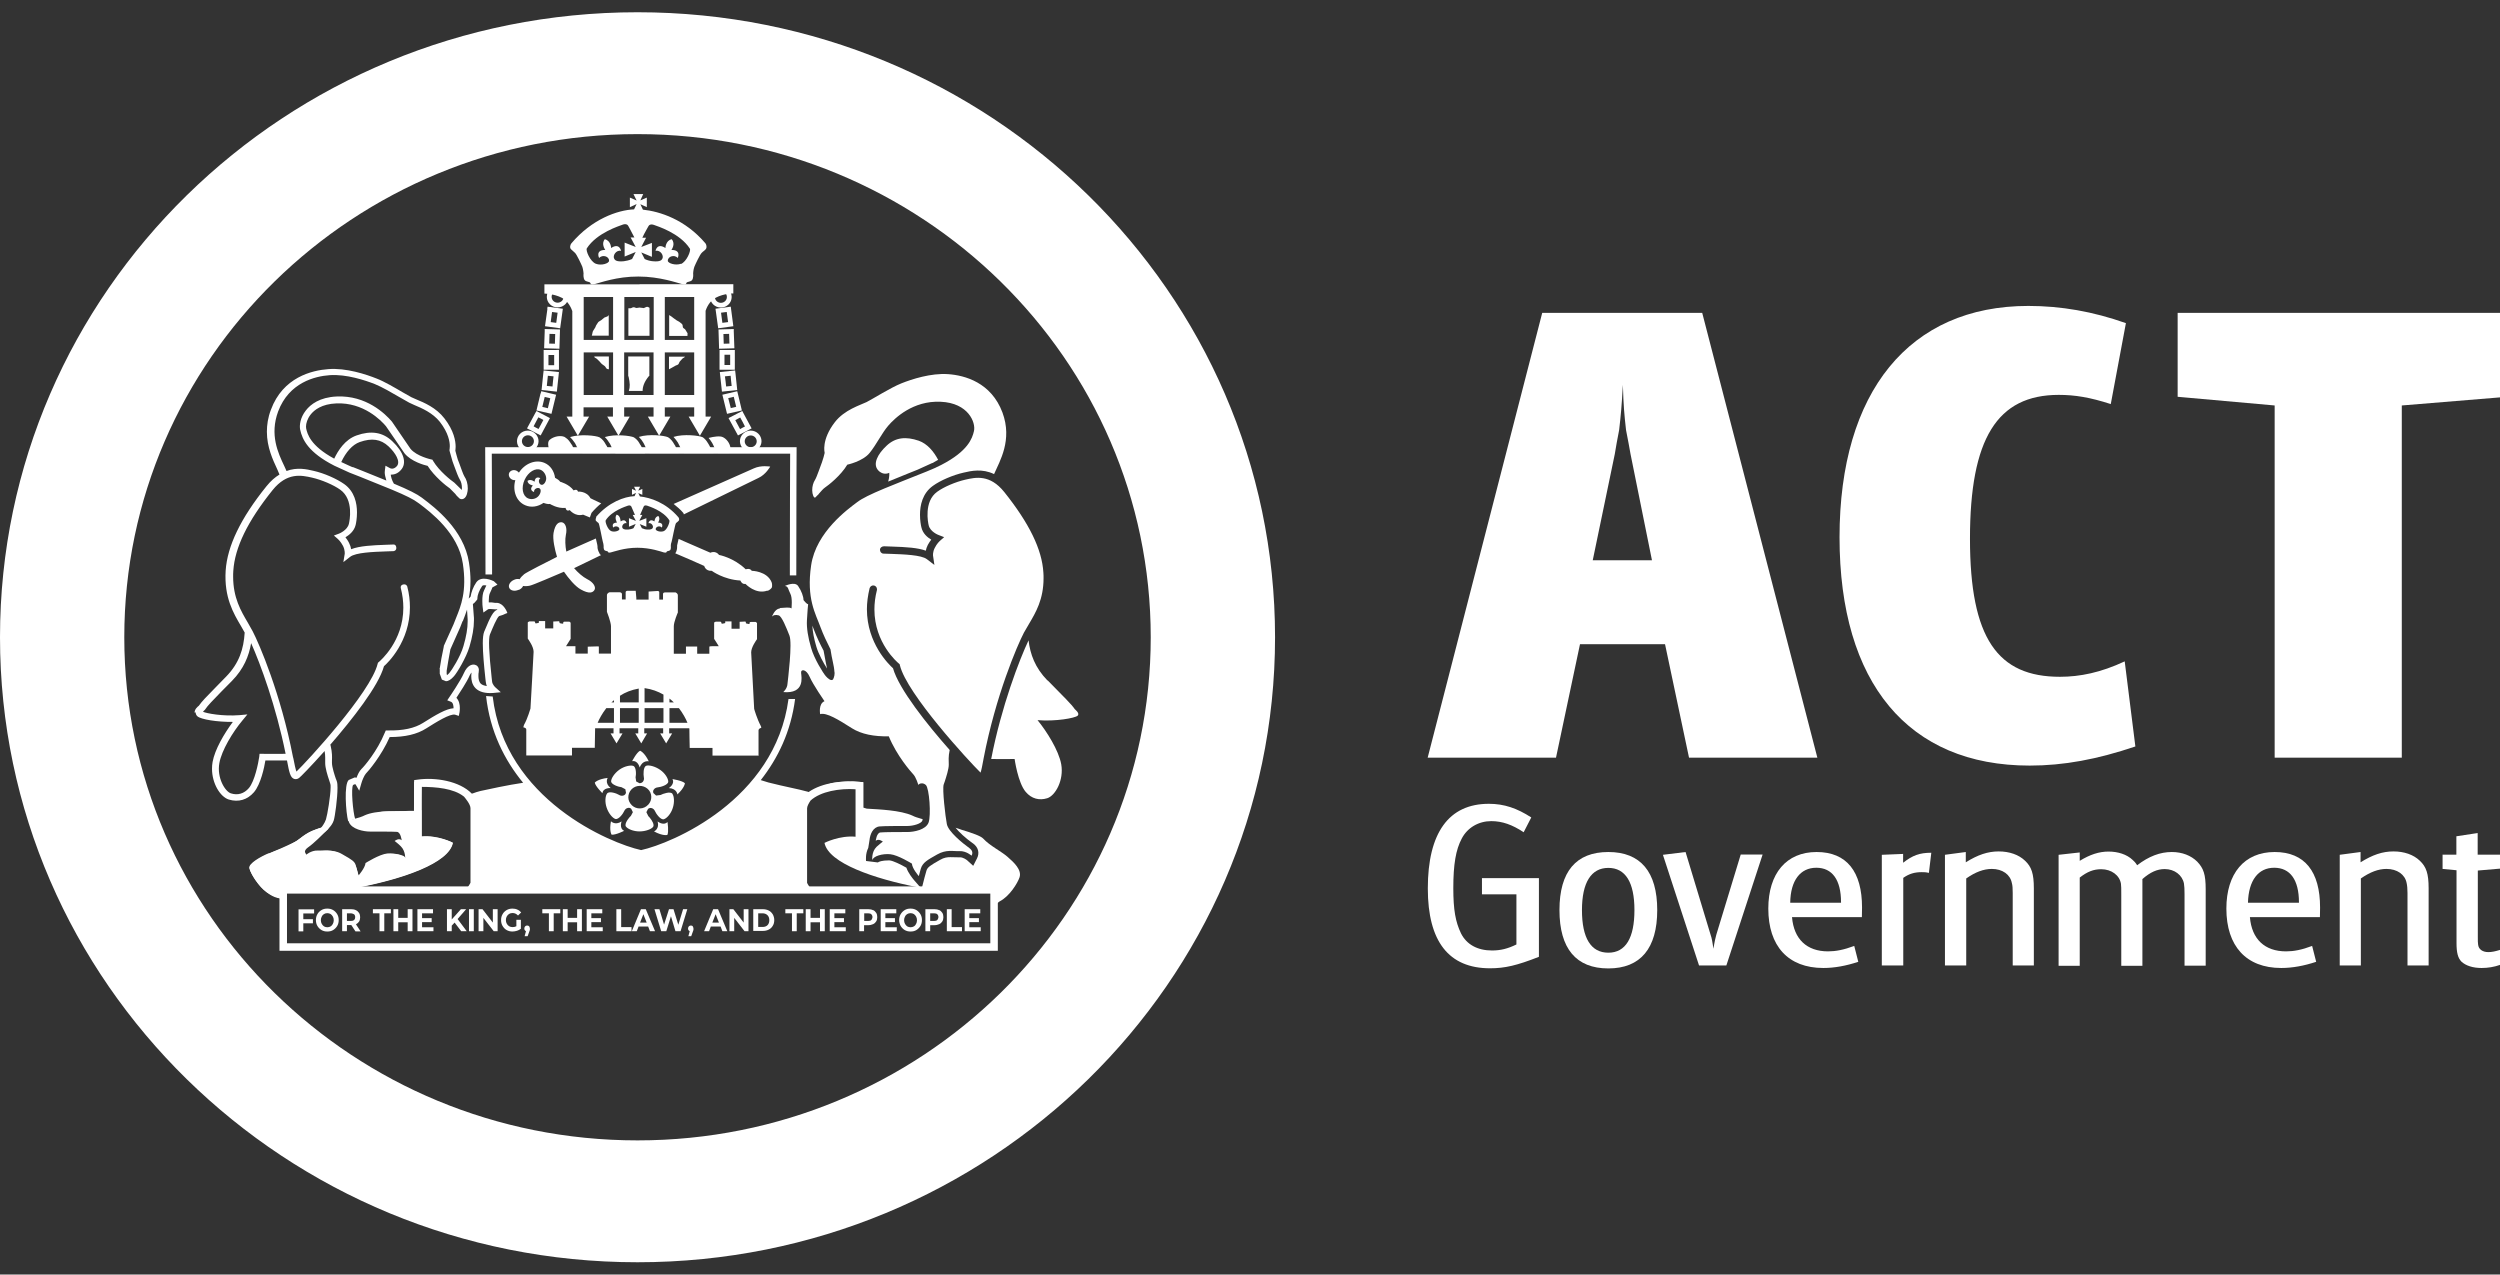 <svg width="102" height="52" viewBox="0 0 102 52" fill="none" xmlns="http://www.w3.org/2000/svg">
<rect x="0" y="0" width="102" height="52" fill="#333333" stroke="none"/>
<g clip-path="url(#clip0_7_85)">
<path d="M62.929 12.764H69.45L74.148 30.912H68.912L67.933 26.282H64.464L63.485 30.912H58.249L62.923 12.764H62.929ZM64.984 22.858H67.4L66.526 18.528C66.477 18.276 66.422 17.922 66.342 17.544C66.269 16.89 66.238 16.561 66.214 15.703C66.165 16.561 66.134 16.914 66.061 17.544C65.987 17.898 65.932 18.246 65.883 18.528L64.984 22.858Z" fill="white"/>
<path d="M86.126 16.488C85.275 16.213 84.663 16.111 83.997 16.111C81.483 16.111 80.375 17.898 80.375 21.976C80.375 26.054 81.507 27.613 84.046 27.613C84.865 27.613 85.716 27.439 86.688 26.984L87.123 30.456C85.557 30.984 84.199 31.236 82.81 31.236C77.855 31.236 75.053 27.865 75.053 21.922C75.053 15.979 77.904 12.482 82.755 12.482C84.088 12.482 85.398 12.71 86.737 13.184L86.12 16.483L86.126 16.488Z" fill="white"/>
<path d="M88.848 12.764H102V16.213L97.993 16.543V30.912H92.806V16.543L88.848 16.189V12.764Z" fill="white"/>
<path d="M62.17 33.958C61.699 33.646 61.289 33.502 60.843 33.502C60.329 33.502 59.87 33.766 59.638 34.216C59.399 34.666 59.295 35.26 59.295 36.237C59.295 37.131 59.387 37.617 59.607 38.078C59.833 38.534 60.28 38.78 60.873 38.78C61.222 38.78 61.516 38.708 61.87 38.534V36.489H60.464V35.829H62.788V39.038C61.889 39.392 61.399 39.506 60.794 39.506C59.111 39.506 58.255 38.414 58.255 36.249C58.255 33.976 59.111 32.795 60.745 32.795C61.369 32.795 61.895 32.975 62.476 33.352L62.164 33.958H62.17Z" fill="white"/>
<path d="M65.62 34.762C66.936 34.762 67.615 35.572 67.615 37.131C67.615 38.69 66.936 39.512 65.62 39.512C64.305 39.512 63.626 38.702 63.626 37.131C63.626 35.559 64.305 34.762 65.62 34.762ZM64.544 37.131C64.544 38.276 64.911 38.87 65.62 38.87C66.33 38.87 66.685 38.264 66.685 37.131C66.685 35.997 66.318 35.41 65.62 35.41C64.923 35.41 64.544 36.003 64.544 37.131Z" fill="white"/>
<path d="M68.771 34.762L69.792 38.138C69.841 38.27 69.872 38.456 69.909 38.708C69.945 38.456 70 38.222 70.025 38.138L71.022 34.864H71.915L70.435 39.392H69.321L67.847 34.876L68.771 34.762Z" fill="white"/>
<path d="M73.114 37.419C73.188 38.318 73.72 38.816 74.582 38.816C74.894 38.816 75.218 38.756 75.653 38.594L75.818 39.242C75.329 39.404 74.851 39.494 74.393 39.494C72.955 39.494 72.147 38.6 72.147 37.071C72.147 35.637 72.882 34.762 74.117 34.762C75.353 34.762 75.971 35.572 75.971 37.023C75.971 37.113 75.971 37.239 75.965 37.419H73.114ZM73.041 36.831H75.114V36.813C75.114 35.895 74.754 35.404 74.105 35.404C73.457 35.404 73.053 35.919 73.041 36.831Z" fill="white"/>
<path d="M76.772 34.876L77.647 34.84V35.2C78.032 34.9 78.32 34.792 78.797 34.792L78.699 35.614C78.571 35.584 78.503 35.584 78.406 35.584C78.112 35.584 77.892 35.65 77.653 35.817V39.392H76.778V34.876H76.772Z" fill="white"/>
<path d="M79.348 34.876L80.204 34.762V35.182C80.693 34.876 81.103 34.738 81.544 34.738C81.984 34.738 82.363 34.87 82.62 35.116C82.889 35.368 82.981 35.65 82.981 36.243V39.392H82.119V36.435C82.119 36.261 82.113 36.123 82.082 36.021C82.015 35.679 81.697 35.452 81.268 35.452C80.938 35.452 80.596 35.578 80.222 35.841V39.392H79.354V34.876H79.348Z" fill="white"/>
<path d="M83.991 34.876L84.853 34.78V35.122C85.275 34.864 85.642 34.744 86.028 34.744C86.413 34.744 86.774 34.858 87.013 35.086C87.08 35.146 87.123 35.188 87.196 35.302C87.673 34.936 88.132 34.762 88.609 34.762C89.031 34.762 89.398 34.906 89.649 35.158C89.906 35.428 89.992 35.679 89.992 36.285V39.398H89.129V36.477C89.129 36.285 89.123 36.153 89.105 36.045C89.037 35.703 88.719 35.458 88.322 35.458C88.01 35.458 87.734 35.584 87.41 35.865V39.404H86.548V36.501C86.548 36.267 86.548 36.147 86.535 36.057C86.48 35.715 86.15 35.464 85.728 35.464C85.416 35.464 85.159 35.566 84.853 35.805V39.404H83.991V34.888V34.876Z" fill="white"/>
<path d="M91.796 37.419C91.87 38.318 92.402 38.816 93.271 38.816C93.583 38.816 93.907 38.756 94.335 38.594L94.5 39.242C94.011 39.404 93.534 39.494 93.075 39.494C91.643 39.494 90.836 38.6 90.836 37.071C90.836 35.637 91.57 34.762 92.806 34.762C94.041 34.762 94.659 35.572 94.659 37.023C94.659 37.113 94.659 37.239 94.653 37.419H91.802H91.796ZM91.717 36.831H93.797V36.813C93.797 35.895 93.436 35.404 92.787 35.404C92.139 35.404 91.741 35.919 91.717 36.831Z" fill="white"/>
<path d="M95.454 34.876L96.311 34.762V35.182C96.8 34.876 97.21 34.738 97.651 34.738C98.091 34.738 98.47 34.87 98.727 35.116C98.996 35.368 99.088 35.65 99.088 36.243V39.392H98.226V36.435C98.226 36.261 98.213 36.123 98.189 36.021C98.122 35.679 97.803 35.452 97.369 35.452C97.039 35.452 96.702 35.578 96.323 35.841V39.392H95.461V34.876H95.454Z" fill="white"/>
<path d="M99.651 34.87H100.22V34.12L101.089 33.988V34.87H102V35.44L101.095 35.518V38.222C101.095 38.396 101.095 38.474 101.107 38.54C101.125 38.726 101.284 38.846 101.523 38.846C101.67 38.846 101.804 38.816 102 38.756V39.368C101.761 39.452 101.511 39.494 101.248 39.494C100.887 39.494 100.605 39.398 100.428 39.236C100.281 39.086 100.226 38.864 100.226 38.48V35.506L99.657 35.452V34.876L99.651 34.87Z" fill="white"/>
<path d="M9.775 29.178C9.078 29.232 8.436 29.107 8.283 29.041C8.301 29.017 8.32 28.993 8.344 28.975L8.362 28.957L8.375 28.939C8.472 28.789 8.668 28.591 9.047 28.201L9.463 27.781C9.947 27.289 10.155 26.768 10.246 26.24C10.626 27.091 11.262 28.813 11.653 30.756C11.225 30.762 10.724 30.756 10.711 30.756H10.589L10.577 30.876C10.54 31.134 10.393 31.871 10.155 32.153C9.959 32.381 9.702 32.459 9.421 32.369C9.188 32.297 8.84 31.739 8.95 31.134C9.041 30.618 9.494 29.868 9.892 29.394L10.094 29.148L9.775 29.178ZM14.382 19.061C14.382 19.061 14.094 18.935 13.923 18.851C14.113 18.444 14.376 18.144 14.675 18.036C15.171 17.862 15.532 17.916 15.85 18.21C16.137 18.48 16.352 18.833 16.192 19.019C16.058 19.169 15.93 19.115 15.905 19.097L15.728 19.001L15.703 19.193C15.703 19.193 15.697 19.229 15.697 19.277C15.697 19.349 15.722 19.475 15.764 19.607L14.816 19.223L14.394 19.055M18.884 25.34C18.939 25.202 19 25.04 19.055 24.872C19.068 25.058 19.08 25.268 19.08 25.268C19.08 25.298 19.08 25.328 19.08 25.358C19.08 25.634 19.025 25.964 18.909 26.36C18.786 26.792 18.425 27.355 18.334 27.457C18.291 27.505 18.26 27.529 18.236 27.547C18.236 27.523 18.224 27.499 18.224 27.493V27.397V27.367L18.291 26.959C18.291 26.959 18.37 26.534 18.376 26.492C18.419 26.39 18.774 25.598 18.774 25.598L18.872 25.346M7.983 29.064C7.983 29.125 8.008 29.184 8.056 29.226C8.197 29.352 8.858 29.46 9.5 29.454C9.139 29.94 8.766 30.582 8.674 31.086C8.656 31.181 8.65 31.277 8.65 31.367C8.65 31.967 8.986 32.513 9.335 32.621C9.727 32.741 10.094 32.633 10.363 32.321C10.638 31.997 10.785 31.302 10.828 31.026C11.011 31.026 11.384 31.032 11.709 31.026C11.8 31.511 11.843 31.715 11.99 31.775C12.039 31.793 12.112 31.805 12.198 31.745C12.247 31.715 12.687 31.265 13.244 30.642C13.262 30.744 13.268 30.834 13.268 30.906C13.268 30.948 13.268 30.984 13.268 31.026V31.134C13.268 31.326 13.354 31.613 13.44 31.865L13.476 31.979C13.489 32.003 13.489 32.051 13.489 32.123C13.489 32.459 13.354 33.263 13.299 33.431C13.244 33.598 13.128 33.736 13.079 33.808C13.183 33.778 13.116 33.988 13.244 33.952C13.244 33.94 13.538 33.736 13.617 33.472C13.666 33.322 13.77 32.579 13.77 32.141C13.77 32.033 13.764 31.943 13.746 31.889L13.721 31.817L13.703 31.775C13.66 31.649 13.544 31.302 13.544 31.128V31.026C13.55 30.882 13.556 30.708 13.489 30.42L13.476 30.384C14.37 29.352 15.446 27.991 15.666 27.181C15.819 27.049 16.725 26.18 16.725 24.776C16.725 24.513 16.694 24.225 16.615 23.925C16.615 23.925 16.578 23.817 16.449 23.847C16.321 23.877 16.352 23.991 16.352 23.991C16.425 24.279 16.456 24.543 16.456 24.794C16.456 26.168 15.507 26.965 15.458 27.008L15.422 27.038L15.409 27.079C15.128 28.255 12.498 31.098 12.094 31.481C12.057 31.379 12.014 31.175 11.972 30.954L11.953 30.882C11.458 28.315 10.577 26.27 10.308 25.754L10.112 25.406C9.831 24.927 9.512 24.393 9.512 23.523C9.512 23.451 9.512 23.373 9.519 23.289C9.58 22.342 10.1 21.268 11.121 19.997C11.715 19.259 12.302 19.391 12.73 19.487C13.122 19.577 13.605 19.781 13.88 19.979C14.449 20.381 14.259 21.274 14.235 21.37C14.174 21.64 13.831 21.772 13.831 21.772L13.623 21.85L13.788 21.994C13.788 21.994 13.899 22.09 13.996 22.276C14.082 22.45 14.064 22.6 14.064 22.6L14.009 22.935L14.284 22.72C14.51 22.54 15.244 22.516 15.734 22.498L16.064 22.486C16.064 22.486 16.186 22.468 16.168 22.33C16.15 22.198 16.046 22.216 16.046 22.216L15.722 22.228C15.22 22.246 14.675 22.27 14.327 22.408C14.315 22.33 14.29 22.246 14.241 22.15C14.192 22.048 14.137 21.982 14.094 21.922C14.241 21.832 14.449 21.676 14.51 21.418C14.529 21.34 14.565 21.148 14.565 20.908C14.565 20.53 14.467 20.051 14.045 19.751C13.739 19.535 13.226 19.307 12.797 19.211C12.522 19.145 12.118 19.055 11.69 19.217L11.598 19.013C11.341 18.474 10.999 17.736 11.348 16.788C11.794 15.601 12.859 15.349 13.452 15.307C14.131 15.259 14.902 15.517 15.299 15.673C15.581 15.787 16.009 16.033 16.315 16.213L16.694 16.428L16.902 16.524C17.202 16.65 17.654 16.842 17.948 17.214C18.297 17.664 18.352 18.024 18.352 18.204C18.352 18.288 18.34 18.336 18.34 18.342V18.39L18.462 18.821L18.523 18.989C18.621 19.259 18.701 19.469 18.756 19.559C18.817 19.649 18.847 19.781 18.847 19.913C18.847 19.943 18.841 19.967 18.835 19.991C18.823 19.979 18.811 19.961 18.811 19.961L18.535 19.691C18.419 19.613 17.918 19.223 17.673 18.809L17.642 18.755L17.587 18.743C17.587 18.743 17 18.617 16.749 18.312L16.376 17.766L15.991 17.202C15.715 16.878 14.938 16.123 13.739 16.177C13.042 16.207 12.669 16.5 12.479 16.746C12.247 17.04 12.21 17.358 12.247 17.532C12.332 17.928 12.571 18.456 13.642 19.001L14.259 19.283L14.688 19.451L15.978 19.973C16.566 20.219 16.878 20.375 17.055 20.512L17.116 20.555C17.551 20.884 18.701 21.748 18.884 22.995C19.055 24.123 18.805 24.723 18.609 25.208L18.505 25.472L18.107 26.354V26.378L18.009 26.864L17.936 27.307V27.259L17.942 27.265V27.487L18.028 27.727L18.193 27.793C18.297 27.793 18.401 27.727 18.523 27.589C18.646 27.451 19.019 26.84 19.153 26.39C19.276 25.976 19.337 25.616 19.337 25.316C19.337 25.28 19.337 25.244 19.337 25.214C19.337 25.214 19.3 24.77 19.294 24.645C19.337 24.615 19.392 24.567 19.453 24.483L19.477 24.447V24.405C19.477 24.297 19.545 24.093 19.673 23.907C19.698 23.871 19.771 23.871 19.845 23.889C19.838 23.907 19.82 23.925 19.814 23.949L19.753 24.081C19.692 24.195 19.679 24.369 19.679 24.513C19.679 24.633 19.686 24.729 19.692 24.765L19.722 24.992L19.918 24.855C19.955 24.837 20.102 24.855 20.187 24.86H20.279C20.279 24.86 20.291 24.878 20.297 24.878C20.297 24.878 20.297 24.878 20.291 24.878C20.132 24.921 20.004 25.166 19.771 25.736L19.753 25.778C19.716 25.874 19.698 26.036 19.698 26.246C19.698 26.63 19.747 27.157 19.802 27.667L19.82 27.823C19.826 27.883 19.845 27.943 19.863 27.991C19.759 27.973 19.673 27.949 19.618 27.895C19.539 27.817 19.52 27.697 19.52 27.583C19.52 27.517 19.52 27.457 19.533 27.415V27.373L19.539 27.343C19.539 27.217 19.459 27.139 19.373 27.121C19.251 27.091 19.061 27.157 18.927 27.463C18.792 27.775 18.346 28.429 18.34 28.435L18.248 28.573L18.401 28.633C18.486 28.669 18.505 28.795 18.505 28.897C18.205 28.915 17.789 29.16 17.257 29.496C16.914 29.712 16.449 29.814 15.832 29.802H15.74L15.703 29.886C15.391 30.654 14.847 31.284 14.749 31.373C14.657 31.463 14.59 31.613 14.547 31.733C14.523 31.733 14.498 31.715 14.467 31.721L14.229 31.823C14.027 31.997 14.113 33.149 14.204 33.502C14.302 33.478 14.412 33.437 14.492 33.419C14.4 33.149 14.315 32.147 14.406 32.027C14.406 32.027 14.473 31.991 14.504 31.997C14.535 32.045 14.657 32.261 14.657 32.261L14.743 31.961C14.773 31.847 14.859 31.643 14.926 31.565C15.024 31.469 15.562 30.84 15.899 30.072C16.529 30.072 17.018 29.958 17.392 29.718C17.783 29.472 18.37 29.101 18.572 29.16L18.719 29.209L18.75 29.058C18.756 29.011 18.762 28.957 18.762 28.891C18.762 28.747 18.731 28.585 18.621 28.471C18.75 28.273 19.049 27.823 19.159 27.565C19.184 27.505 19.215 27.469 19.239 27.439C19.239 27.481 19.227 27.523 19.227 27.583C19.227 27.739 19.257 27.931 19.404 28.081C19.557 28.231 19.796 28.297 20.126 28.273L20.432 28.243L20.206 28.039C20.206 28.039 20.089 27.931 20.077 27.805L20.059 27.643C19.948 26.624 19.924 26.036 19.991 25.88L20.01 25.838C20.089 25.646 20.273 25.196 20.364 25.136C20.468 25.112 20.585 25.064 20.609 25.046L20.701 25.01C20.689 24.968 20.554 24.621 20.285 24.597H20.199C20.108 24.579 20.022 24.573 19.942 24.579C19.942 24.555 19.942 24.537 19.942 24.513C19.942 24.387 19.955 24.267 19.985 24.207L20.059 24.045C20.059 24.045 20.089 23.973 20.089 23.967L20.297 23.853L20.15 23.715C20.102 23.691 19.643 23.469 19.435 23.757C19.306 23.943 19.227 24.165 19.202 24.339C19.19 24.357 19.147 24.393 19.123 24.423C19.166 24.213 19.196 23.985 19.196 23.709C19.196 23.487 19.178 23.235 19.135 22.959C18.933 21.604 17.716 20.686 17.263 20.345L17.208 20.303C17.006 20.153 16.688 19.991 16.07 19.733C15.985 19.589 15.954 19.457 15.942 19.367C16.07 19.367 16.223 19.331 16.358 19.175C16.615 18.893 16.474 18.444 16.003 18C15.617 17.634 15.14 17.556 14.547 17.766C14.076 17.934 13.794 18.378 13.636 18.713C12.651 18.18 12.54 17.694 12.492 17.484C12.492 17.46 12.485 17.43 12.485 17.406C12.485 17.274 12.54 17.088 12.669 16.92C12.822 16.722 13.134 16.482 13.721 16.459C14.828 16.41 15.55 17.154 15.746 17.388L16.113 17.922L16.505 18.497C16.78 18.833 17.312 18.977 17.447 19.007C17.722 19.439 18.199 19.823 18.352 19.925L18.572 20.147L18.633 20.225C18.664 20.255 18.75 20.339 18.75 20.339C18.805 20.375 18.866 20.375 18.921 20.345C19.049 20.279 19.086 20.051 19.086 19.931C19.086 19.745 19.037 19.565 18.945 19.433C18.902 19.367 18.799 19.073 18.743 18.917L18.676 18.743C18.676 18.743 18.578 18.407 18.578 18.39C18.578 18.36 18.59 18.312 18.59 18.228C18.59 17.994 18.523 17.574 18.132 17.07C17.795 16.632 17.306 16.428 16.976 16.291L16.786 16.207L16.425 16.003C16.088 15.805 15.666 15.559 15.367 15.445C14.945 15.277 14.125 15.001 13.391 15.061C12.73 15.109 11.543 15.391 11.054 16.716C10.932 17.034 10.889 17.334 10.889 17.616C10.889 18.246 11.133 18.761 11.311 19.145C11.311 19.145 11.36 19.265 11.403 19.361C11.225 19.469 11.048 19.619 10.87 19.841C9.812 21.154 9.274 22.282 9.207 23.283C9.139 24.375 9.525 25.022 9.837 25.55L9.983 25.808C9.941 26.474 9.763 27.055 9.225 27.607L8.809 28.033C8.424 28.423 8.228 28.627 8.112 28.795C8.056 28.837 7.94 28.939 7.94 29.064V29.076" fill="white"/>
<path d="M10.968 34.822C11.293 34.69 11.604 34.558 12.063 34.336C12.198 34.27 12.449 33.976 12.883 33.844C12.895 33.844 13.146 33.754 13.146 33.754C13.256 33.712 13.189 33.862 13.421 33.796C13.109 34.096 12.822 34.396 12.565 34.576C12.387 34.702 12.437 34.822 12.473 34.888C12.473 34.888 12.693 34.69 12.963 34.702C13.232 34.714 13.501 34.624 13.88 34.84C14.259 35.056 14.467 35.164 14.547 35.428C14.596 35.601 14.627 35.721 14.627 35.721C14.627 35.721 14.896 35.41 14.914 35.212C14.914 35.212 15.483 34.852 15.801 34.822C16.119 34.792 16.498 34.9 16.529 35.068C16.529 35.068 16.566 34.738 16.352 34.528C16.26 34.432 16.101 34.312 16.101 34.312C16.101 34.312 16.272 34.174 16.388 34.282C16.388 34.282 16.352 33.958 16.199 33.94C16.04 33.928 15.342 33.928 15.091 33.928C14.841 33.928 14.345 33.832 14.235 33.538C14.229 33.52 14.223 33.502 14.217 33.472C14.339 33.442 14.443 33.418 14.516 33.395C14.669 33.352 14.798 33.31 14.871 33.269C15.367 33.041 16.217 33.113 16.712 33.083H16.89L16.896 31.901L17.031 31.889C17.337 31.859 17.697 31.865 18.052 31.919V32.099C17.771 32.051 17.471 31.973 17.196 32.009C17.196 32.129 17.196 32.603 17.196 32.849V34.126C17.869 34.066 18.468 34.378 18.468 34.378C18.303 35.212 16.419 35.841 14.688 36.183H11.525L11.501 36.669C11.415 36.621 11.17 36.591 10.87 36.393C10.577 36.195 10.234 35.667 10.173 35.422C10.124 35.236 10.644 34.942 10.968 34.81V34.822Z" fill="white"/>
<path d="M29.803 18.318C29.803 18.318 29.803 18.294 29.803 18.288C29.791 18.09 29.638 17.904 29.498 17.838C29.381 17.778 29.143 17.808 28.91 17.868C28.965 17.934 29.014 18 29.045 18.054L29.076 18.108L29.125 18.21C29.155 18.288 29.204 18.402 29.296 18.486H29.761C29.785 18.432 29.803 18.378 29.803 18.318Z" fill="white"/>
<path d="M28.984 18.264L28.953 18.198L28.916 18.132C28.874 18.06 28.812 17.952 28.709 17.868L28.666 17.838C28.531 17.772 27.895 17.694 27.479 17.826C27.552 17.904 27.613 17.988 27.656 18.054L27.687 18.114L27.736 18.21C27.767 18.294 27.815 18.401 27.907 18.485H29.106C29.051 18.401 29.014 18.324 28.99 18.264" fill="white"/>
<path d="M27.583 18.264L27.552 18.192L27.509 18.126C27.461 18.042 27.393 17.922 27.253 17.838C27.118 17.772 26.482 17.694 26.066 17.826C26.145 17.904 26.206 17.988 26.243 18.054L26.274 18.108L26.323 18.21C26.353 18.288 26.402 18.401 26.494 18.485H27.693C27.632 18.401 27.601 18.318 27.577 18.264" fill="white"/>
<path d="M26.188 18.264L26.158 18.198L26.115 18.132C26.066 18.042 25.999 17.928 25.864 17.844C25.729 17.778 25.093 17.7 24.677 17.832C24.757 17.91 24.818 17.994 24.855 18.06L24.891 18.114L24.94 18.216C24.971 18.294 25.02 18.407 25.111 18.491H26.317C26.256 18.407 26.219 18.33 26.2 18.27" fill="white"/>
<path d="M24.787 18.264L24.757 18.198L24.714 18.132C24.665 18.042 24.598 17.928 24.463 17.844C24.322 17.772 23.68 17.7 23.258 17.832C23.331 17.904 23.387 17.976 23.423 18.03L23.46 18.078L23.509 18.174C23.546 18.264 23.613 18.395 23.76 18.485H24.904C24.842 18.401 24.806 18.324 24.787 18.264Z" fill="white"/>
<path d="M23.374 18.234L23.344 18.168L23.301 18.108C23.252 18.03 23.185 17.922 23.075 17.856L23.032 17.826C22.866 17.754 22.597 17.802 22.432 17.94C22.377 17.982 22.365 18.054 22.365 18.108V18.126C22.365 18.246 22.414 18.378 22.493 18.48H23.533C23.448 18.39 23.399 18.294 23.374 18.228" fill="white"/>
<path d="M27.785 10.761C27.552 10.845 27.247 10.737 27.247 10.641C27.24 10.461 27.522 10.371 27.65 10.527C27.65 10.527 27.815 10.197 27.393 10.197C27.393 10.197 27.577 9.957 27.405 9.76C27.155 9.814 27.149 10.119 27.149 10.119C26.806 9.892 26.745 10.233 26.745 10.233C26.947 10.191 27.1 10.431 27.02 10.563C26.996 10.605 26.941 10.689 26.635 10.659C26.549 10.653 26.415 10.623 26.304 10.569L26.164 10.299L26.598 10.479V9.91L26.164 10.077L26.36 9.7H26.207C26.298 9.496 26.427 9.292 26.451 9.238C26.476 9.178 26.555 9.13 26.684 9.178C26.812 9.226 27.736 9.508 28.146 10.143C28.201 10.227 28.011 10.683 27.779 10.773M25.785 10.569C25.668 10.623 25.54 10.647 25.448 10.659C25.142 10.689 25.087 10.605 25.063 10.563C24.983 10.431 25.136 10.191 25.338 10.233C25.338 10.233 25.277 9.892 24.934 10.119C24.934 10.119 24.928 9.82 24.677 9.76C24.512 9.951 24.696 10.197 24.696 10.197C24.273 10.197 24.445 10.527 24.445 10.527C24.579 10.371 24.861 10.461 24.849 10.641C24.849 10.743 24.543 10.851 24.31 10.761C24.078 10.671 23.888 10.215 23.943 10.131C24.353 9.496 25.283 9.214 25.405 9.166C25.534 9.118 25.613 9.166 25.638 9.226C25.662 9.28 25.785 9.484 25.882 9.688H25.729L25.937 10.077L25.485 9.898V10.467L25.937 10.281L25.791 10.563L25.785 10.569ZM28.782 9.928C27.95 8.95 26.916 8.626 26.231 8.554L26.127 8.332L26.39 8.452V8.062L26.127 8.176L26.243 7.918H25.846L25.974 8.182L25.699 8.062V8.452L25.974 8.326L25.87 8.542C25.185 8.572 24.145 8.944 23.313 9.928C23.27 9.975 23.233 10.101 23.295 10.167C23.362 10.239 23.399 10.251 23.46 10.317C23.527 10.377 23.717 10.779 23.76 10.887C23.796 10.995 23.809 11.157 23.809 11.157C23.809 11.157 23.784 11.361 23.864 11.439C23.925 11.499 24.053 11.493 24.078 11.535C24.102 11.577 24.096 11.631 24.273 11.589C24.451 11.547 25.167 11.277 26.047 11.283C26.928 11.283 27.644 11.547 27.822 11.589C27.999 11.631 27.993 11.577 28.011 11.535C28.036 11.493 28.164 11.499 28.225 11.439C28.305 11.361 28.28 11.157 28.28 11.157C28.28 11.157 28.286 11.001 28.329 10.887C28.372 10.779 28.562 10.377 28.629 10.317C28.69 10.251 28.733 10.239 28.794 10.167C28.855 10.095 28.819 9.975 28.782 9.928Z" fill="white"/>
<path d="M27.124 14.377H28.323V16.117H27.124V14.377ZM25.466 14.377H26.665V16.117H25.466V14.377ZM23.815 14.377H25.014V16.117H23.815V14.377ZM23.815 12.117H25.014V13.868H23.815V12.117ZM26.06 12.117H26.672V13.868H25.473V12.117H26.06ZM28.323 13.868H27.124V12.117H28.323V13.868ZM26.09 11.601H22.212V11.979C22.212 11.979 22.591 11.979 22.928 12.152C23.197 12.296 23.313 12.59 23.35 12.692V16.998H23.117L23.576 17.778L24.035 16.998H23.809V16.62H25.008V16.998H24.775L25.234 17.778L25.693 16.998H25.466V16.62H26.665V16.998H26.433L26.892 17.778L27.351 16.998H27.124V16.62H28.323V16.998H28.097L28.556 17.778L29.014 16.998H28.788V12.68C28.825 12.566 28.941 12.284 29.204 12.146C29.541 11.967 29.92 11.973 29.92 11.973V11.595H26.096L26.09 11.601Z" fill="white"/>
<path d="M22.506 12.111C22.506 11.979 22.616 11.871 22.75 11.871C22.885 11.871 22.995 11.979 22.995 12.111C22.995 12.242 22.885 12.35 22.75 12.35C22.616 12.35 22.506 12.242 22.506 12.111ZM22.31 12.111C22.31 12.35 22.506 12.542 22.75 12.542C22.995 12.542 23.191 12.35 23.191 12.111C23.191 11.871 22.995 11.679 22.75 11.679C22.506 11.679 22.31 11.871 22.31 12.111Z" fill="white"/>
<path d="M22.518 12.728C22.597 12.74 22.665 12.746 22.75 12.758C22.738 12.866 22.707 13.064 22.695 13.172C22.616 13.16 22.548 13.154 22.469 13.142C22.481 13.034 22.512 12.842 22.524 12.728M22.334 12.608L22.236 13.31L22.854 13.394L22.964 12.596L22.34 12.512L22.328 12.608H22.334Z" fill="white"/>
<path d="M22.42 13.622C22.5 13.622 22.567 13.622 22.652 13.628C22.652 13.736 22.646 13.916 22.64 14.024C22.561 14.024 22.487 14.024 22.408 14.018C22.408 13.91 22.42 13.73 22.42 13.622ZM22.224 13.526L22.2 14.21L22.824 14.228L22.848 13.442L22.224 13.424V13.52V13.526Z" fill="white"/>
<path d="M22.61 14.479C22.61 14.593 22.61 14.785 22.61 14.899H22.377C22.377 14.785 22.377 14.593 22.377 14.485C22.463 14.485 22.53 14.485 22.61 14.485M22.707 14.281H22.181V15.085H22.805V14.275H22.707V14.281Z" fill="white"/>
<path d="M22.353 15.331C22.438 15.337 22.5 15.343 22.585 15.355C22.573 15.463 22.548 15.661 22.542 15.769C22.463 15.763 22.395 15.757 22.31 15.745C22.322 15.637 22.34 15.439 22.353 15.331ZM22.169 15.211L22.096 15.913L22.72 15.979L22.805 15.181L22.181 15.115L22.169 15.211Z" fill="white"/>
<path d="M22.224 16.195C22.304 16.213 22.371 16.231 22.451 16.249C22.426 16.357 22.377 16.548 22.353 16.656C22.273 16.638 22.206 16.62 22.126 16.602C22.151 16.494 22.2 16.308 22.224 16.195ZM22.053 16.057L21.888 16.746L22.5 16.884L22.689 16.105L22.084 15.961L22.059 16.057H22.053Z" fill="white"/>
<path d="M21.967 17.028C22.041 17.064 22.102 17.094 22.169 17.136C22.114 17.238 22.022 17.406 21.973 17.502C21.9 17.466 21.839 17.436 21.771 17.394C21.82 17.292 21.918 17.124 21.967 17.022M21.839 16.854L21.502 17.478L22.059 17.766L22.438 17.058L21.888 16.77L21.839 16.854Z" fill="white"/>
<path d="M21.294 18C21.294 17.868 21.404 17.76 21.539 17.76C21.674 17.76 21.784 17.868 21.784 18C21.784 18.132 21.674 18.24 21.539 18.24C21.404 18.24 21.294 18.132 21.294 18ZM21.093 18C21.093 18.24 21.288 18.432 21.533 18.432C21.778 18.432 21.973 18.234 21.973 18C21.973 17.766 21.778 17.568 21.533 17.568C21.288 17.568 21.093 17.766 21.093 18Z" fill="white"/>
<path d="M29.412 12.356C29.277 12.356 29.167 12.248 29.167 12.117C29.167 11.985 29.277 11.877 29.412 11.877C29.547 11.877 29.657 11.985 29.657 12.117C29.657 12.248 29.547 12.356 29.412 12.356ZM29.412 11.685C29.167 11.685 28.972 11.877 28.972 12.117C28.972 12.356 29.167 12.548 29.412 12.548C29.657 12.548 29.852 12.356 29.852 12.117C29.852 11.877 29.657 11.685 29.412 11.685Z" fill="white"/>
<path d="M29.7 13.142C29.62 13.154 29.553 13.16 29.473 13.172C29.461 13.064 29.43 12.872 29.418 12.758C29.498 12.746 29.565 12.74 29.651 12.728C29.663 12.842 29.693 13.034 29.706 13.142M29.816 12.512L29.192 12.596L29.302 13.394L29.92 13.31L29.828 12.608L29.816 12.512Z" fill="white"/>
<path d="M29.761 14.018C29.675 14.018 29.608 14.018 29.528 14.024C29.528 13.916 29.522 13.736 29.516 13.628C29.596 13.628 29.663 13.628 29.748 13.622C29.748 13.73 29.761 13.91 29.761 14.018ZM29.938 13.424L29.314 13.442L29.339 14.228L29.963 14.21L29.938 13.526V13.43V13.424Z" fill="white"/>
<path d="M29.791 14.479C29.791 14.593 29.791 14.785 29.791 14.893H29.559C29.559 14.779 29.559 14.587 29.559 14.473C29.638 14.473 29.706 14.473 29.791 14.473M29.357 14.281V15.085H29.981V14.281H29.461H29.363H29.357Z" fill="white"/>
<path d="M29.859 15.745C29.773 15.757 29.712 15.763 29.626 15.769C29.614 15.661 29.596 15.463 29.577 15.355C29.663 15.343 29.724 15.337 29.81 15.331C29.816 15.439 29.84 15.637 29.852 15.745M29.987 15.115L29.369 15.181L29.455 15.979L30.079 15.913L30.005 15.211L29.993 15.115H29.987Z" fill="white"/>
<path d="M30.042 16.596C29.963 16.614 29.895 16.632 29.816 16.65C29.791 16.542 29.742 16.351 29.712 16.243C29.791 16.225 29.859 16.213 29.938 16.189C29.963 16.297 30.012 16.488 30.036 16.596M30.085 15.961L29.473 16.105L29.663 16.884L30.268 16.746L30.103 16.057L30.079 15.961H30.085Z" fill="white"/>
<path d="M30.397 17.4C30.323 17.436 30.262 17.466 30.195 17.508C30.14 17.406 30.048 17.238 29.999 17.142C30.073 17.106 30.128 17.076 30.201 17.034C30.256 17.13 30.348 17.304 30.397 17.406M30.281 16.77L29.724 17.058L30.109 17.766L30.666 17.478L30.33 16.854L30.287 16.77H30.281Z" fill="white"/>
<path d="M30.629 18.246C30.495 18.246 30.385 18.138 30.385 18.006C30.385 17.874 30.495 17.766 30.629 17.766C30.764 17.766 30.874 17.874 30.874 18.006C30.874 18.138 30.764 18.246 30.629 18.246ZM30.629 17.568C30.385 17.568 30.189 17.766 30.189 18C30.189 18.234 30.385 18.432 30.629 18.432C30.874 18.432 31.07 18.234 31.07 18C31.07 17.766 30.874 17.568 30.629 17.568Z" fill="white"/>
<path d="M24.647 12.968C24.61 12.998 24.567 13.028 24.537 13.058C24.5 13.088 24.445 13.106 24.414 13.136C24.384 13.166 24.365 13.22 24.335 13.256C24.304 13.292 24.304 13.346 24.273 13.382C24.249 13.424 24.218 13.466 24.194 13.508C24.169 13.556 24.176 13.604 24.157 13.652C24.157 13.67 24.145 13.682 24.145 13.694H24.836V12.854C24.836 12.854 24.806 12.896 24.787 12.908C24.744 12.932 24.689 12.938 24.647 12.962M24.249 14.569C24.273 14.605 24.335 14.617 24.365 14.653C24.396 14.689 24.426 14.713 24.463 14.749C24.494 14.779 24.518 14.821 24.555 14.851C24.592 14.881 24.628 14.905 24.671 14.935C24.708 14.965 24.726 15.025 24.763 15.049C24.781 15.061 24.812 15.061 24.842 15.067V14.545H24.249C24.249 14.545 24.249 14.563 24.249 14.569ZM25.638 15.355H25.644C25.705 15.643 25.711 15.787 25.656 15.949H26.219C26.219 15.781 26.28 15.577 26.482 15.337H26.494V14.545H25.631V15.355H25.638ZM26.243 12.566C26.188 12.566 26.139 12.548 26.09 12.548C26.054 12.548 26.017 12.566 25.974 12.566C25.931 12.566 25.889 12.53 25.846 12.536C25.803 12.536 25.76 12.578 25.723 12.578C25.699 12.578 25.668 12.578 25.638 12.578V13.7H26.5V12.56C26.5 12.56 26.445 12.518 26.408 12.518C26.36 12.512 26.298 12.572 26.243 12.572M27.295 15.067C27.332 15.049 27.369 15.031 27.405 15.007C27.448 14.983 27.497 14.959 27.534 14.935C27.571 14.905 27.632 14.899 27.669 14.869C27.705 14.839 27.711 14.773 27.742 14.743C27.773 14.707 27.809 14.677 27.834 14.641C27.864 14.605 27.925 14.593 27.95 14.551H27.295V15.073V15.067ZM28.036 13.574C28.023 13.538 27.987 13.502 27.968 13.46C27.95 13.418 27.895 13.406 27.87 13.37C27.846 13.334 27.864 13.268 27.834 13.232C27.809 13.196 27.76 13.172 27.73 13.142C27.699 13.112 27.644 13.1 27.607 13.07C27.571 13.04 27.534 13.016 27.497 12.992C27.461 12.962 27.424 12.932 27.387 12.908C27.357 12.89 27.332 12.872 27.302 12.854V13.706H28.048C28.042 13.664 28.06 13.616 28.048 13.58" fill="white"/>
<path d="M40.405 38.486H11.709V36.459H40.405V38.486ZM40.552 36.165H11.403V38.792H40.711V36.165H40.558H40.552Z" fill="white"/>
<path d="M25.937 21.25L25.662 21.142V21.49L25.937 21.376L25.846 21.55C25.778 21.586 25.693 21.598 25.638 21.604C25.448 21.622 25.417 21.568 25.399 21.544C25.35 21.466 25.442 21.316 25.564 21.346C25.564 21.346 25.527 21.136 25.32 21.274C25.32 21.274 25.32 21.034 25.16 20.998C25.056 21.118 25.173 21.322 25.173 21.322C24.916 21.322 25.02 21.526 25.02 21.526C25.099 21.43 25.277 21.484 25.271 21.592C25.271 21.652 25.081 21.724 24.94 21.67C24.794 21.616 24.677 21.28 24.714 21.226C24.965 20.836 25.534 20.663 25.613 20.633C25.693 20.602 25.742 20.633 25.76 20.669C25.772 20.698 25.852 20.884 25.907 21.01H25.815L25.944 21.25H25.937ZM26.084 21.244L26.207 21.01H26.115C26.17 20.884 26.249 20.704 26.262 20.669C26.274 20.633 26.323 20.602 26.408 20.633C26.488 20.663 27.057 20.836 27.308 21.226C27.344 21.28 27.222 21.616 27.081 21.67C26.941 21.724 26.757 21.658 26.751 21.592C26.751 21.484 26.922 21.43 27.002 21.526C27.002 21.526 27.106 21.322 26.849 21.322C26.849 21.322 26.959 21.172 26.861 21.052C26.708 21.088 26.702 21.274 26.702 21.274C26.494 21.136 26.457 21.346 26.457 21.346C26.58 21.316 26.678 21.466 26.629 21.544C26.61 21.568 26.58 21.622 26.39 21.604C26.335 21.604 26.256 21.58 26.188 21.55L26.103 21.382L26.372 21.49V21.142L26.103 21.244H26.084ZM24.328 21.1C24.328 21.1 24.28 21.208 24.316 21.25C24.353 21.292 24.378 21.304 24.42 21.34C24.457 21.376 24.573 22.042 24.598 22.114C24.622 22.18 24.628 22.276 24.628 22.276C24.628 22.276 24.616 22.402 24.665 22.45C24.708 22.486 24.781 22.48 24.8 22.504C24.812 22.528 24.812 22.564 24.916 22.54C25.026 22.516 25.466 22.348 26.005 22.348C26.543 22.348 26.983 22.51 27.087 22.54C27.198 22.564 27.191 22.528 27.204 22.504C27.216 22.48 27.295 22.486 27.338 22.45C27.387 22.402 27.369 22.276 27.369 22.276C27.369 22.276 27.369 22.18 27.399 22.114C27.424 22.048 27.54 21.382 27.583 21.34C27.626 21.304 27.65 21.292 27.687 21.25C27.73 21.208 27.705 21.13 27.675 21.1C27.161 20.5 26.531 20.303 26.109 20.255L26.041 20.117L26.207 20.189V19.949L26.041 20.021L26.115 19.859H25.87L25.95 20.021L25.785 19.949V20.189L25.95 20.111L25.889 20.243C25.466 20.261 24.83 20.494 24.316 21.094M27.632 32.417C27.938 32.135 27.944 31.955 27.944 31.955C27.834 31.847 27.436 31.787 27.436 31.787C27.546 31.991 27.289 32.153 27.289 32.153C27.62 32.171 27.638 32.417 27.638 32.417M24.267 31.931C24.292 32.081 24.579 32.363 24.579 32.363C24.61 32.129 24.916 32.153 24.916 32.153C24.659 31.949 24.794 31.739 24.794 31.739C24.378 31.787 24.267 31.931 24.267 31.931ZM26.103 31.308C26.219 31.002 26.47 31.062 26.47 31.062C26.292 30.69 26.115 30.63 26.115 30.63C25.974 30.696 25.791 31.056 25.791 31.056C26.029 31.014 26.096 31.308 26.096 31.308M24.928 33.502C24.849 33.904 24.953 34.054 24.953 34.054C25.105 34.078 25.466 33.898 25.466 33.898C25.252 33.796 25.362 33.514 25.362 33.514C25.087 33.694 24.922 33.502 24.922 33.502M31.321 24.105C31.394 24.081 31.48 24.003 31.492 23.967C31.504 23.931 31.51 23.823 31.48 23.751C31.29 23.295 30.672 23.289 30.672 23.289C30.593 23.163 30.427 23.229 30.427 23.229C29.938 22.75 29.339 22.642 29.339 22.642C29.186 22.444 28.984 22.552 28.984 22.552C28.556 22.366 28.121 22.174 27.687 21.988C27.669 22.066 27.644 22.174 27.644 22.174C27.638 22.204 27.632 22.228 27.626 22.252C27.626 22.27 27.626 22.312 27.626 22.312C27.626 22.39 27.613 22.486 27.552 22.576C27.95 22.744 28.348 22.917 28.733 23.091C28.733 23.091 28.782 23.307 29.039 23.289C29.039 23.289 29.522 23.649 30.207 23.685C30.207 23.685 30.268 23.853 30.415 23.823C30.415 23.823 30.831 24.267 31.302 24.099M35.217 34.162V31.913L35.071 31.901C34.428 31.835 33.56 31.919 32.991 32.315L32.96 32.303C32.532 32.183 32.055 32.105 31.351 31.925C31.333 31.919 31.155 31.865 31.039 31.829C31.737 30.942 32.269 29.85 32.44 28.519H32.171C31.62 32.657 27.393 34.414 26.158 34.684C24.904 34.408 20.597 32.627 20.102 28.417L19.832 28.399C19.991 29.838 20.579 31.008 21.343 31.937C20.725 32.027 19.9 32.207 19.6 32.273C19.484 32.303 19.386 32.333 19.294 32.369C19.282 32.369 19.263 32.381 19.251 32.381C18.75 31.865 17.759 31.703 17.024 31.811L16.896 31.829V33.089C16.358 33.107 15.85 33.095 15.63 33.113C15.422 33.131 15.073 33.275 14.749 33.419C14.883 33.49 15.085 33.538 15.263 33.538L16.394 33.556C16.639 33.58 16.755 33.844 16.774 34.084C16.774 34.084 16.792 34.252 16.804 34.414C16.884 34.57 16.921 34.732 16.921 34.828C16.921 34.876 16.921 34.906 16.921 34.918L16.792 35.278L16.505 34.954C16.468 34.906 16.235 34.828 15.997 34.852C15.819 34.87 15.483 35.044 15.269 35.17C15.195 35.398 15.012 35.625 14.969 35.679L14.7 35.985L14.516 35.308C14.474 35.146 14.351 35.074 14.015 34.882L13.954 34.846C13.727 34.714 13.556 34.72 13.36 34.732H13.128C12.987 34.72 12.84 34.822 12.797 34.864L12.589 35.05L12.461 34.804C12.351 34.594 12.388 34.33 12.62 34.228C12.803 34.144 13.018 33.79 13.158 33.754C12.675 33.874 12.32 34.15 12.302 34.168C12.076 34.336 11.764 34.534 11.305 34.696C10.846 34.858 10.155 35.212 10.185 35.434C10.216 35.655 10.717 36.477 11.311 36.633C11.384 36.651 11.452 36.669 11.513 36.681V36.195H14.7C16.431 35.853 18.315 35.224 18.48 34.39C18.48 34.39 17.887 34.078 17.208 34.138V33.053C17.208 33.053 17.208 33.053 17.202 33.053C17.202 33.053 17.202 32.105 17.208 32.105C17.783 32.105 18.505 32.165 18.921 32.495C18.927 32.501 18.939 32.507 18.945 32.519C18.994 32.579 19.196 32.819 19.196 32.975V36.015C19.196 36.015 19.159 36.093 19.086 36.201H21.209H32.899V36.189L32.948 36.207H33.04C32.966 36.099 32.929 36.021 32.929 36.021V32.981C32.929 32.891 33.003 32.765 33.07 32.663C33.486 32.285 34.257 32.159 34.918 32.201C34.918 32.321 34.918 32.621 34.918 32.867V34.144L35.23 34.168L35.217 34.162ZM27.883 20.932L27.901 20.986C29.461 20.225 30.825 19.559 30.948 19.499C31.247 19.361 31.425 19.037 31.425 19.037C31.425 19.037 31.058 18.971 30.758 19.109C30.629 19.169 29.143 19.823 27.485 20.561C27.626 20.674 27.76 20.788 27.883 20.932ZM22.096 19.781C21.992 19.769 21.937 19.589 22.047 19.511C22.047 19.511 21.839 19.385 21.808 19.655C21.808 19.655 21.655 19.523 21.521 19.619C21.539 19.781 21.741 19.805 21.741 19.805C21.557 20.003 21.79 20.075 21.79 20.075C21.771 19.943 21.943 19.871 22.022 19.931C22.102 19.991 22.047 20.171 21.949 20.261C21.839 20.369 21.668 20.387 21.545 20.333C21.319 20.237 21.258 19.895 21.404 19.577C21.551 19.253 21.851 19.073 22.071 19.175C22.188 19.229 22.279 19.373 22.285 19.511C22.291 19.643 22.188 19.799 22.09 19.781M23.588 20.075C23.552 19.919 23.405 20.009 23.405 20.009C23.209 19.745 22.854 19.655 22.854 19.655C22.818 19.595 22.726 19.535 22.646 19.493C22.61 19.223 22.457 18.989 22.218 18.887C21.857 18.731 21.417 18.905 21.172 19.283C21.148 19.253 21.117 19.229 21.074 19.205C20.958 19.151 20.823 19.193 20.774 19.295C20.732 19.397 20.787 19.523 20.903 19.571C20.946 19.589 20.988 19.595 21.025 19.589C20.903 20.021 21.062 20.459 21.429 20.614C21.674 20.722 21.949 20.674 22.175 20.518C22.261 20.549 22.371 20.578 22.438 20.561C22.438 20.561 22.744 20.758 23.075 20.722C23.075 20.722 23.099 20.89 23.246 20.812C23.246 20.812 23.46 21.088 23.79 20.998C23.79 20.998 23.894 21.04 24.066 21.112C24.096 21.034 24.133 20.926 24.133 20.926C24.261 20.776 24.396 20.645 24.53 20.537C24.255 20.411 24.09 20.327 24.09 20.327C23.937 20.033 23.588 20.057 23.588 20.057M21.166 24.069C21.252 24.033 21.313 23.973 21.343 23.907C21.417 23.919 21.515 23.919 21.619 23.895C21.741 23.871 22.604 23.499 23.013 23.325C23.013 23.325 23.013 23.325 23.013 23.331C23.191 23.589 23.466 23.925 23.698 24.051C24.041 24.243 24.188 24.183 24.255 24.069C24.322 23.955 24.218 23.757 23.949 23.625C23.784 23.541 23.576 23.361 23.423 23.181C23.643 23.073 24.059 22.875 24.524 22.648C24.506 22.636 24.494 22.63 24.488 22.623C24.469 22.612 24.463 22.594 24.457 22.57C24.402 22.48 24.378 22.384 24.378 22.324C24.378 22.324 24.378 22.306 24.378 22.288C24.378 22.264 24.359 22.18 24.359 22.18C24.359 22.18 24.341 22.09 24.31 21.97C23.802 22.198 23.344 22.402 23.105 22.504C23.062 22.27 23.05 22.006 23.087 21.826C23.154 21.538 23.062 21.334 22.928 21.31C22.799 21.292 22.652 21.364 22.585 21.742C22.542 22 22.634 22.414 22.726 22.72C22.328 22.917 21.484 23.349 21.386 23.427C21.307 23.493 21.239 23.565 21.203 23.631C21.129 23.613 21.05 23.619 20.964 23.661C20.805 23.733 20.725 23.883 20.78 23.991C20.836 24.105 21.007 24.135 21.16 24.063M26.372 32.897C26.164 33.047 25.87 32.999 25.723 32.789C25.57 32.585 25.625 32.297 25.833 32.147C26.041 32.003 26.335 32.051 26.488 32.255C26.635 32.459 26.586 32.747 26.378 32.891M27.436 32.387C27.357 32.273 27.038 32.387 26.953 32.435L26.769 32.459L26.659 32.357C26.641 32.309 26.641 32.261 26.672 32.219C26.702 32.165 26.769 32.129 26.843 32.123C26.941 32.117 27.265 32.027 27.265 31.889C27.265 31.769 27.142 31.553 26.934 31.409C26.727 31.265 26.482 31.206 26.372 31.241C26.237 31.284 26.249 31.607 26.268 31.709C26.286 31.781 26.268 31.853 26.225 31.901C26.188 31.937 26.145 31.955 26.09 31.955L25.956 31.883L25.931 31.715C25.956 31.619 25.968 31.29 25.833 31.247C25.723 31.212 25.473 31.259 25.271 31.403C25.063 31.553 24.934 31.763 24.934 31.877C24.934 32.015 25.258 32.111 25.356 32.117L25.515 32.201L25.54 32.345C25.527 32.393 25.497 32.435 25.448 32.453C25.387 32.477 25.313 32.471 25.252 32.429C25.167 32.375 24.855 32.261 24.769 32.375C24.696 32.471 24.671 32.717 24.751 32.951C24.83 33.191 24.995 33.377 25.105 33.413C25.24 33.454 25.43 33.185 25.466 33.095C25.497 33.023 25.552 32.975 25.619 32.963C25.668 32.951 25.717 32.963 25.754 32.999L25.821 33.137L25.742 33.286C25.68 33.34 25.521 33.532 25.521 33.658C25.521 33.682 25.521 33.706 25.54 33.724C25.607 33.82 25.84 33.922 26.09 33.922C26.347 33.922 26.58 33.826 26.647 33.736C26.659 33.718 26.665 33.694 26.665 33.67C26.665 33.544 26.512 33.352 26.451 33.298L26.372 33.137L26.439 33.005C26.482 32.969 26.531 32.957 26.58 32.969C26.641 32.981 26.696 33.029 26.727 33.101C26.763 33.191 26.953 33.466 27.087 33.425C27.204 33.389 27.375 33.203 27.448 32.969C27.528 32.729 27.503 32.483 27.436 32.393M27.314 29.49V28.891H27.699C27.864 29.107 27.981 29.322 28.048 29.49H27.314ZM27.314 28.501C27.375 28.549 27.436 28.603 27.491 28.657H27.314V28.501ZM27.069 28.657H26.298V28.075C26.598 28.117 26.849 28.213 27.069 28.339V28.657ZM27.069 29.49H26.298V28.891H27.069V29.49ZM26.06 28.657H25.295V28.387C25.503 28.249 25.76 28.147 26.06 28.093V28.657ZM26.06 29.49H25.295V28.891H26.06V29.49ZM25.05 28.657H24.946C24.977 28.627 25.014 28.597 25.05 28.567V28.657ZM25.05 29.49H24.384C24.451 29.328 24.567 29.113 24.738 28.891H25.05V29.49ZM30.948 30.846V29.79C30.948 29.79 30.96 29.712 31.058 29.7C31.058 29.7 31.058 29.694 31.058 29.688C31.058 29.664 31.052 29.634 31.033 29.604C30.892 29.34 30.776 28.951 30.77 28.921L30.648 26.618C30.648 26.408 30.85 26.132 30.886 26.078V25.418C30.886 25.418 30.85 25.382 30.837 25.376H30.636C30.599 25.376 30.587 25.4 30.587 25.388V25.442L30.556 25.46L30.464 25.442L30.434 25.43C30.434 25.43 30.434 25.364 30.409 25.358L30.177 25.37V25.652H29.846V25.352H29.589V25.418L29.559 25.43L29.467 25.448L29.43 25.43V25.394C29.43 25.394 29.418 25.364 29.381 25.364H29.204C29.173 25.37 29.137 25.394 29.137 25.406V26.066C29.161 26.096 29.326 26.366 29.326 26.366H29.045C29.045 26.366 28.953 26.366 28.941 26.384V26.672H28.445V26.378H28.029H27.987V26.672H27.491V26.612V25.55C27.491 25.37 27.656 24.986 27.656 24.992V24.291C27.656 24.201 27.558 24.171 27.565 24.171H27.13C27.063 24.171 27.051 24.213 27.051 24.237V24.465H26.898V24.165C26.898 24.123 26.861 24.117 26.843 24.111L26.463 24.135V24.465H25.962V24.399L25.937 24.105H25.583C25.583 24.105 25.527 24.117 25.527 24.159V24.459H25.375V24.231C25.375 24.231 25.362 24.165 25.289 24.165H24.867C24.867 24.165 24.763 24.195 24.763 24.285V24.962C24.763 24.962 24.922 25.364 24.928 25.544V26.666H24.433V26.378L24.39 26.372L23.98 26.384V26.666H23.478V26.366H23.209H23.093C23.093 26.366 23.264 26.102 23.282 26.066V25.406C23.282 25.406 23.246 25.37 23.233 25.364H23.032C22.995 25.364 22.983 25.388 22.983 25.376V25.43L22.952 25.448L22.86 25.43L22.83 25.418C22.83 25.418 22.83 25.352 22.805 25.346L22.573 25.358V25.64H22.242V25.34H21.986V25.406L21.955 25.418L21.863 25.436L21.833 25.418V25.382C21.833 25.382 21.82 25.352 21.784 25.352H21.6C21.6 25.352 21.533 25.382 21.533 25.394V26.054C21.57 26.108 21.771 26.384 21.771 26.594C21.771 26.594 21.649 28.897 21.643 28.909C21.637 28.921 21.527 29.316 21.38 29.574C21.362 29.616 21.355 29.664 21.355 29.676C21.459 29.694 21.472 29.742 21.472 29.766V30.822H23.337V30.51H24.267C24.267 30.402 24.28 29.724 24.28 29.724C24.28 29.724 24.28 29.718 24.28 29.712H25.032V29.922H24.91L25.154 30.33L25.399 29.922H25.277V29.712H26.041V29.922H25.919L26.164 30.33L26.402 29.922H26.286V29.712H27.057V29.922H26.934L27.179 30.33L27.424 29.922H27.302V29.712H28.121L28.127 29.742C28.127 29.742 28.134 30.408 28.14 30.516H29.07V30.828H30.935L30.948 30.846ZM19.808 23.439H20.077V22.947C20.077 20.633 20.065 18.965 20.065 18.509H32.238C32.238 18.965 32.226 20.633 32.226 22.947V23.475H32.489C32.489 20.453 32.501 18.407 32.501 18.378V18.246H32.367H19.796V18.378C19.796 18.378 19.808 20.423 19.808 23.439ZM26.684 33.922C27.051 34.12 27.228 34.066 27.228 34.066C27.295 33.934 27.234 33.538 27.234 33.538C27.063 33.706 26.831 33.514 26.831 33.514C26.916 33.826 26.684 33.922 26.684 33.922Z" fill="white"/>
<path d="M26.011 46.528C14.449 46.528 5.071 37.335 5.071 26C5.071 14.665 14.443 5.472 26.011 5.472C37.579 5.472 46.95 14.659 46.95 26C46.95 37.341 37.572 46.528 26.011 46.528ZM26.011 0.5C11.647 0.5 0 11.919 0 26C0 40.081 11.647 51.5 26.011 51.5C40.374 51.5 52.022 40.081 52.022 26C52.022 11.919 40.374 0.5 26.011 0.5Z" fill="white"/>
<path d="M38.031 18.893L37.438 19.163L37.004 19.337L36.239 19.649C36.3 19.439 36.282 19.289 36.282 19.289C36.282 19.289 36.043 19.427 35.823 19.181C35.603 18.929 35.805 18.527 36.172 18.186C36.533 17.844 36.961 17.802 37.487 17.982C37.836 18.108 38.093 18.414 38.276 18.761C38.203 18.803 38.123 18.845 38.044 18.893" fill="white"/>
<path d="M31.798 24.831C31.608 24.849 31.498 25.154 31.498 25.154C31.559 25.094 31.639 25.076 31.767 25.106C31.896 25.136 32.085 25.616 32.208 25.928C32.336 26.24 32.147 27.727 32.128 27.913C32.116 28.099 31.957 28.237 31.957 28.237C32.844 28.315 32.703 27.631 32.685 27.457C32.666 27.289 32.893 27.289 33.033 27.613C33.174 27.937 33.639 28.609 33.639 28.609C33.382 28.717 33.462 29.137 33.462 29.137C33.719 29.058 34.22 29.37 34.758 29.712C35.15 29.958 35.664 30.054 36.263 30.042C36.588 30.834 37.157 31.481 37.248 31.577C37.377 31.703 37.468 32.027 37.468 32.027C37.481 31.997 37.542 31.955 37.621 31.961C37.664 31.961 37.719 31.979 37.774 32.027C37.915 32.153 37.995 33.269 37.885 33.562C37.774 33.856 37.285 33.946 37.028 33.946C36.771 33.946 36.074 33.946 35.921 33.964C35.762 33.982 35.731 34.306 35.731 34.306C35.841 34.198 36.019 34.336 36.019 34.336C36.019 34.336 35.86 34.462 35.762 34.552C35.548 34.762 35.59 35.098 35.59 35.098C35.621 34.93 36 34.822 36.319 34.852C36.637 34.882 37.206 35.236 37.206 35.236C37.218 35.44 37.487 35.745 37.487 35.745C37.487 35.745 37.517 35.619 37.566 35.452C37.64 35.188 37.854 35.08 38.233 34.864C38.612 34.648 38.882 34.738 39.151 34.726C39.42 34.714 39.64 34.912 39.64 34.912C39.671 34.852 39.72 34.726 39.548 34.6C39.273 34.402 38.692 33.934 38.631 33.622C38.57 33.31 38.441 32.195 38.502 32.009C38.515 31.973 38.527 31.937 38.545 31.889C38.612 31.679 38.71 31.379 38.71 31.2C38.71 31.038 38.686 30.882 38.747 30.6C37.829 29.562 36.673 28.111 36.435 27.265C36.27 27.115 35.37 26.252 35.37 24.855C35.37 24.585 35.407 24.303 35.48 23.997C35.505 23.919 35.584 23.871 35.664 23.889C35.731 23.907 35.78 23.967 35.78 24.033C35.78 24.045 35.78 24.057 35.78 24.069C35.707 24.351 35.676 24.621 35.676 24.866C35.676 26.234 36.618 27.026 36.667 27.067L36.704 27.097L36.716 27.145C36.998 28.309 39.53 31.056 40.007 31.523C40.044 31.415 40.081 31.218 40.117 31.02L40.13 30.948C40.625 28.375 41.506 26.33 41.775 25.814L41.977 25.466C42.258 24.992 42.577 24.459 42.577 23.589C42.577 23.517 42.577 23.439 42.57 23.361C42.515 22.414 41.989 21.346 40.974 20.075C40.386 19.343 39.805 19.475 39.383 19.571C38.992 19.661 38.508 19.865 38.239 20.063C37.683 20.459 37.866 21.34 37.891 21.436C37.952 21.694 38.282 21.826 38.288 21.826L38.521 21.916L38.337 22.078C38.337 22.078 38.227 22.174 38.135 22.36C38.05 22.528 38.068 22.672 38.068 22.672L38.123 23.049L37.817 22.815C37.597 22.642 36.863 22.617 36.38 22.599L36.049 22.588C35.964 22.588 35.903 22.516 35.903 22.432C35.903 22.348 35.982 22.288 36.068 22.288L36.392 22.3C36.973 22.318 37.45 22.348 37.774 22.468C37.787 22.396 37.811 22.318 37.854 22.234C37.903 22.138 37.952 22.078 37.995 22.018C37.842 21.928 37.646 21.766 37.591 21.508C37.572 21.43 37.536 21.238 37.536 20.998C37.536 20.62 37.634 20.129 38.062 19.823C38.368 19.601 38.888 19.379 39.316 19.283C39.622 19.211 40.075 19.109 40.558 19.343C40.79 18.815 41.316 17.952 40.9 16.83C40.441 15.607 39.371 15.313 38.68 15.265C37.982 15.217 37.206 15.469 36.771 15.643C36.337 15.817 35.615 16.273 35.358 16.404C35.101 16.53 34.453 16.716 34.061 17.226C33.505 17.946 33.645 18.468 33.645 18.468C33.645 18.468 33.645 18.474 33.645 18.485C33.633 18.546 33.578 18.749 33.535 18.863C33.48 18.995 33.327 19.463 33.254 19.577C33.18 19.691 33.138 19.841 33.138 20.003C33.138 20.165 33.205 20.339 33.266 20.297C33.284 20.279 33.327 20.237 33.376 20.183C33.37 20.195 33.364 20.201 33.358 20.213L33.419 20.135C33.498 20.045 33.59 19.937 33.663 19.889C33.798 19.799 34.306 19.403 34.569 18.959C34.569 18.959 35.199 18.827 35.48 18.48C35.762 18.132 35.976 17.676 36.239 17.37C36.502 17.064 37.248 16.338 38.38 16.392C39.512 16.44 39.818 17.244 39.738 17.586C39.671 17.886 39.493 18.407 38.411 18.965C38.233 19.055 38.031 19.151 37.799 19.241C37.077 19.529 36.514 19.751 36.08 19.931C35.523 20.165 35.175 20.333 34.973 20.488C34.606 20.764 33.297 21.7 33.095 23.061C32.893 24.429 33.278 25.04 33.48 25.598C33.584 25.88 33.737 26.204 33.884 26.492C33.939 26.887 34.031 27.157 34.043 27.397C34.055 27.427 34.055 27.475 34.043 27.559C34.031 27.625 34.012 27.673 33.988 27.721C33.908 27.799 33.78 27.685 33.694 27.589C33.584 27.463 33.217 26.875 33.095 26.438C32.966 26.006 32.905 25.616 32.923 25.304C32.936 24.992 32.972 24.651 32.972 24.651C32.911 24.651 32.783 24.483 32.783 24.483C32.783 24.345 32.703 24.111 32.562 23.907C32.422 23.709 32.024 23.907 32.024 23.907C32.171 23.925 32.153 24.051 32.244 24.219C32.342 24.393 32.293 24.825 32.293 24.825C32.226 24.765 32.024 24.794 31.834 24.806M42.736 27.763C42.228 27.241 42.032 26.69 41.965 26.126C41.598 26.899 40.858 28.813 40.441 30.966C40.882 30.978 41.396 30.966 41.396 30.966C41.396 30.966 41.53 31.937 41.849 32.309C42.087 32.591 42.405 32.669 42.729 32.567C43.054 32.465 43.414 31.835 43.298 31.181C43.194 30.612 42.705 29.838 42.332 29.382C43.078 29.442 43.855 29.298 43.965 29.202C44.075 29.107 43.855 28.939 43.855 28.939C43.714 28.729 43.421 28.453 42.748 27.763" fill="white"/>
<path d="M33.602 26.546C33.48 26.324 33.321 25.988 33.211 25.7C33.193 25.646 33.168 25.586 33.144 25.526C33.156 25.772 33.211 26.066 33.309 26.39C33.394 26.678 33.602 27.055 33.743 27.277C33.731 27.206 33.712 27.128 33.694 27.038C33.664 26.894 33.633 26.732 33.602 26.546Z" fill="white"/>
<path d="M39.689 34.402C39.915 34.564 39.977 34.798 39.86 35.026L39.707 35.326L39.457 35.098C39.42 35.068 39.291 34.978 39.169 34.978H39.071L38.778 34.972C38.655 34.972 38.521 34.984 38.349 35.086C37.958 35.308 37.842 35.38 37.799 35.523L37.719 35.811L37.621 36.195H40.57V36.921C40.656 36.873 40.729 36.825 40.784 36.777C41.188 36.573 41.518 36.033 41.598 35.793C41.696 35.487 41.365 35.182 41.102 34.954C40.839 34.726 40.38 34.504 40.117 34.216C40.019 34.108 39.658 33.982 39.218 33.85C39.206 33.85 39.194 33.838 39.188 33.838C39.139 33.82 39.065 33.796 38.986 33.772C39.132 33.952 39.389 34.192 39.683 34.402H39.689Z" fill="white"/>
<path d="M36.973 35.398C36.753 35.272 36.441 35.116 36.288 35.104H36.257C35.994 35.104 35.847 35.158 35.817 35.188L35.334 35.128C35.334 35.092 35.303 34.84 35.425 34.594L35.474 34.288C35.499 34.03 35.621 33.742 35.89 33.718C36.049 33.7 36.765 33.7 37.022 33.7C37.267 33.7 37.591 33.604 37.634 33.478C37.634 33.466 37.634 33.436 37.646 33.418C37.634 33.418 37.603 33.407 37.591 33.407C37.438 33.364 37.309 33.322 37.236 33.281C36.74 33.053 35.853 33.023 35.364 32.993L35.224 32.951V31.913L35.077 31.901C34.71 31.865 34.269 31.883 33.853 31.973V32.249C34.19 32.165 34.563 32.171 34.911 32.195C34.911 32.315 34.911 32.615 34.911 32.861V34.138C34.239 34.078 33.639 34.39 33.639 34.39C33.804 35.224 35.688 35.853 37.42 36.195H37.542L37.297 35.913C37.236 35.841 37.053 35.619 36.979 35.398H36.973Z" fill="white"/>
<path d="M12.375 37.263V37.503H12.767V37.671H12.375V38H12.18V37.101H12.816V37.269H12.375V37.263Z" fill="white"/>
<path d="M13.116 37.946C13.048 37.904 12.993 37.85 12.95 37.779C12.908 37.706 12.889 37.629 12.889 37.539C12.889 37.449 12.908 37.371 12.95 37.299C12.987 37.227 13.048 37.173 13.116 37.131C13.183 37.089 13.262 37.071 13.354 37.071C13.446 37.071 13.519 37.089 13.593 37.131C13.66 37.173 13.715 37.227 13.758 37.299C13.801 37.371 13.819 37.449 13.819 37.539C13.819 37.629 13.801 37.706 13.758 37.779C13.715 37.85 13.66 37.904 13.593 37.946C13.525 37.988 13.446 38.006 13.354 38.006C13.262 38.006 13.189 37.988 13.116 37.946ZM13.489 37.797C13.531 37.773 13.562 37.736 13.58 37.694C13.605 37.653 13.617 37.599 13.617 37.545C13.617 37.491 13.605 37.437 13.58 37.395C13.556 37.353 13.525 37.317 13.489 37.293C13.446 37.269 13.403 37.257 13.354 37.257C13.305 37.257 13.256 37.269 13.22 37.293C13.177 37.317 13.146 37.353 13.128 37.395C13.103 37.437 13.091 37.491 13.091 37.545C13.091 37.599 13.103 37.653 13.128 37.694C13.152 37.736 13.183 37.773 13.22 37.797C13.262 37.82 13.305 37.832 13.354 37.832C13.403 37.832 13.452 37.82 13.489 37.797Z" fill="white"/>
<path d="M14.498 37.994L14.333 37.742H14.155V37.994H13.96V37.095H14.327C14.4 37.095 14.467 37.107 14.523 37.137C14.578 37.161 14.62 37.203 14.651 37.251C14.681 37.299 14.694 37.359 14.694 37.425C14.694 37.49 14.681 37.55 14.651 37.599C14.62 37.647 14.578 37.682 14.523 37.712L14.712 38H14.504L14.498 37.994ZM14.449 37.305C14.449 37.305 14.376 37.263 14.315 37.263H14.155V37.575H14.315C14.376 37.575 14.418 37.562 14.449 37.532C14.48 37.502 14.492 37.467 14.492 37.419C14.492 37.371 14.474 37.329 14.449 37.305Z" fill="white"/>
<path d="M15.483 37.263H15.214V37.095H15.948V37.263H15.679V37.994H15.483V37.263Z" fill="white"/>
<path d="M16.829 37.095V37.994H16.633V37.629H16.248V37.994H16.052V37.095H16.248V37.449H16.633V37.095H16.829Z" fill="white"/>
<path d="M17.685 37.826V37.994H17.031V37.095H17.667V37.263H17.22V37.461H17.612V37.623H17.22V37.832H17.679L17.685 37.826Z" fill="white"/>
<path d="M18.548 37.641L18.431 37.766V37.994H18.236V37.095H18.431V37.514L18.805 37.095H19.019L18.67 37.496L19.043 37.994H18.817L18.548 37.641Z" fill="white"/>
<path d="M19.135 37.095H19.331V37.994H19.135V37.095Z" fill="white"/>
<path d="M20.303 37.095V37.994H20.144L19.722 37.449V37.994H19.526V37.095H19.686L20.108 37.641V37.095H20.303Z" fill="white"/>
<path d="M21.074 37.527H21.252V37.892C21.209 37.928 21.154 37.958 21.093 37.976C21.031 37.994 20.97 38.006 20.909 38.006C20.823 38.006 20.744 37.988 20.67 37.946C20.597 37.904 20.548 37.85 20.505 37.779C20.462 37.706 20.444 37.629 20.444 37.539C20.444 37.449 20.462 37.371 20.505 37.299C20.542 37.227 20.603 37.173 20.67 37.131C20.744 37.089 20.823 37.071 20.909 37.071C20.982 37.071 21.05 37.083 21.111 37.113C21.172 37.137 21.221 37.179 21.264 37.227L21.135 37.353C21.074 37.287 21.001 37.251 20.915 37.251C20.86 37.251 20.811 37.263 20.774 37.287C20.732 37.311 20.701 37.347 20.677 37.389C20.652 37.431 20.64 37.485 20.64 37.539C20.64 37.593 20.652 37.647 20.677 37.688C20.701 37.73 20.732 37.767 20.774 37.791C20.817 37.815 20.86 37.826 20.915 37.826C20.97 37.826 21.019 37.815 21.068 37.791V37.527H21.074Z" fill="white"/>
<path d="M21.588 37.791C21.588 37.791 21.619 37.844 21.619 37.88C21.619 37.898 21.619 37.916 21.619 37.934C21.619 37.952 21.606 37.976 21.594 38.012L21.527 38.198H21.404L21.459 37.994C21.459 37.994 21.423 37.97 21.411 37.952C21.398 37.934 21.392 37.91 21.392 37.886C21.392 37.85 21.404 37.821 21.423 37.797C21.447 37.773 21.472 37.761 21.509 37.761C21.545 37.761 21.57 37.773 21.594 37.797L21.588 37.791Z" fill="white"/>
<path d="M22.395 37.263H22.126V37.095H22.86V37.263H22.591V37.994H22.395V37.263Z" fill="white"/>
<path d="M23.741 37.095V37.994H23.546V37.629H23.16V37.994H22.964V37.095H23.16V37.449H23.546V37.095H23.741Z" fill="white"/>
<path d="M24.592 37.826V37.994H23.937V37.095H24.573V37.263H24.127V37.461H24.518V37.623H24.127V37.832H24.585L24.592 37.826Z" fill="white"/>
<path d="M25.148 37.095H25.344V37.826H25.766V37.994H25.148V37.095Z" fill="white"/>
<path d="M26.445 37.802H26.054L25.98 37.994H25.778L26.151 37.095H26.347L26.727 37.994H26.518L26.445 37.802ZM26.384 37.641L26.249 37.299L26.115 37.641H26.384Z" fill="white"/>
<path d="M28.042 37.095L27.767 37.994H27.558L27.375 37.383L27.185 37.994H26.977L26.702 37.095H26.904L27.094 37.724L27.295 37.095H27.479L27.675 37.73L27.87 37.095H28.06H28.042Z" fill="white"/>
<path d="M28.262 37.791C28.262 37.791 28.293 37.844 28.293 37.88C28.293 37.898 28.293 37.916 28.293 37.934C28.293 37.952 28.28 37.976 28.268 38.012L28.201 38.198H28.085L28.14 37.994C28.14 37.994 28.103 37.97 28.091 37.952C28.078 37.934 28.072 37.91 28.072 37.886C28.072 37.85 28.085 37.821 28.103 37.797C28.127 37.773 28.152 37.761 28.189 37.761C28.225 37.761 28.25 37.773 28.274 37.797L28.262 37.791Z" fill="white"/>
<path d="M29.394 37.802H29.002L28.929 37.994H28.727L29.1 37.095H29.296L29.675 37.994H29.473L29.4 37.802H29.394ZM29.332 37.641L29.198 37.299L29.063 37.641H29.332Z" fill="white"/>
<path d="M30.538 37.095V37.994H30.378L29.956 37.449V37.994H29.761V37.095H29.92L30.342 37.641V37.095H30.538Z" fill="white"/>
<path d="M30.733 37.095H31.119C31.21 37.095 31.29 37.113 31.363 37.149C31.437 37.185 31.486 37.239 31.529 37.305C31.565 37.371 31.59 37.449 31.59 37.538C31.59 37.629 31.571 37.706 31.529 37.772C31.492 37.838 31.437 37.892 31.363 37.928C31.296 37.964 31.21 37.982 31.119 37.982H30.733V37.083V37.095ZM31.113 37.82C31.198 37.82 31.266 37.796 31.314 37.748C31.363 37.7 31.388 37.629 31.388 37.544C31.388 37.461 31.363 37.389 31.314 37.341C31.266 37.293 31.198 37.263 31.113 37.263H30.935V37.82H31.113Z" fill="white"/>
<path d="M32.312 37.263H32.042V37.095H32.776V37.263H32.507V37.994H32.312V37.263Z" fill="white"/>
<path d="M33.651 37.095V37.994H33.456V37.629H33.07V37.994H32.874V37.095H33.07V37.449H33.456V37.095H33.651Z" fill="white"/>
<path d="M34.508 37.826V37.994H33.853V37.095H34.489V37.263H34.043V37.461H34.434V37.623H34.043V37.832H34.502L34.508 37.826Z" fill="white"/>
<path d="M35.621 37.131C35.676 37.155 35.719 37.197 35.749 37.245C35.78 37.293 35.792 37.353 35.792 37.419C35.792 37.484 35.78 37.544 35.749 37.593C35.719 37.641 35.676 37.682 35.621 37.706C35.566 37.73 35.499 37.748 35.425 37.748H35.254V37.994H35.058V37.095H35.425C35.499 37.095 35.566 37.107 35.621 37.137V37.131ZM35.554 37.532C35.554 37.532 35.597 37.467 35.597 37.419C35.597 37.371 35.578 37.329 35.554 37.305C35.523 37.275 35.48 37.263 35.419 37.263H35.26V37.575H35.419C35.48 37.575 35.523 37.562 35.554 37.532Z" fill="white"/>
<path d="M36.588 37.826V37.994H35.933V37.095H36.569V37.263H36.123V37.461H36.514V37.623H36.123V37.832H36.581L36.588 37.826Z" fill="white"/>
<path d="M36.912 37.946C36.845 37.904 36.789 37.85 36.747 37.779C36.71 37.706 36.685 37.629 36.685 37.539C36.685 37.449 36.704 37.371 36.747 37.299C36.789 37.227 36.845 37.173 36.912 37.131C36.979 37.089 37.059 37.071 37.15 37.071C37.242 37.071 37.316 37.089 37.389 37.131C37.456 37.173 37.511 37.227 37.554 37.299C37.597 37.371 37.615 37.449 37.615 37.539C37.615 37.629 37.597 37.706 37.554 37.779C37.511 37.85 37.456 37.904 37.389 37.946C37.322 37.988 37.242 38.006 37.15 38.006C37.059 38.006 36.985 37.988 36.912 37.946ZM37.285 37.797C37.328 37.773 37.358 37.736 37.377 37.694C37.401 37.653 37.413 37.599 37.413 37.545C37.413 37.491 37.401 37.437 37.377 37.395C37.352 37.353 37.322 37.317 37.285 37.293C37.242 37.269 37.199 37.257 37.15 37.257C37.102 37.257 37.053 37.269 37.016 37.293C36.973 37.317 36.942 37.353 36.924 37.395C36.9 37.437 36.887 37.491 36.887 37.545C36.887 37.599 36.9 37.653 36.924 37.694C36.949 37.736 36.979 37.773 37.016 37.797C37.059 37.82 37.102 37.832 37.15 37.832C37.199 37.832 37.248 37.82 37.285 37.797Z" fill="white"/>
<path d="M38.319 37.131C38.374 37.155 38.417 37.197 38.447 37.245C38.478 37.293 38.49 37.353 38.49 37.419C38.49 37.484 38.478 37.544 38.447 37.593C38.417 37.641 38.374 37.682 38.319 37.706C38.264 37.73 38.197 37.748 38.123 37.748H37.952V37.994H37.756V37.095H38.123C38.197 37.095 38.264 37.107 38.319 37.137V37.131ZM38.245 37.532C38.245 37.532 38.288 37.467 38.288 37.419C38.288 37.371 38.27 37.329 38.245 37.305C38.215 37.275 38.172 37.263 38.111 37.263H37.952V37.575H38.111C38.172 37.575 38.215 37.562 38.245 37.532Z" fill="white"/>
<path d="M38.631 37.095H38.827V37.826H39.249V37.994H38.631V37.095Z" fill="white"/>
<path d="M40.013 37.826V37.994H39.359V37.095H39.995V37.263H39.548V37.461H39.94V37.623H39.548V37.832H40.007L40.013 37.826Z" fill="white"/>
</g>
<defs>
<clipPath id="clip0_7_85">
<rect width="102" height="51" fill="white" transform="translate(0 0.5)"/>
</clipPath>
</defs>
</svg>
